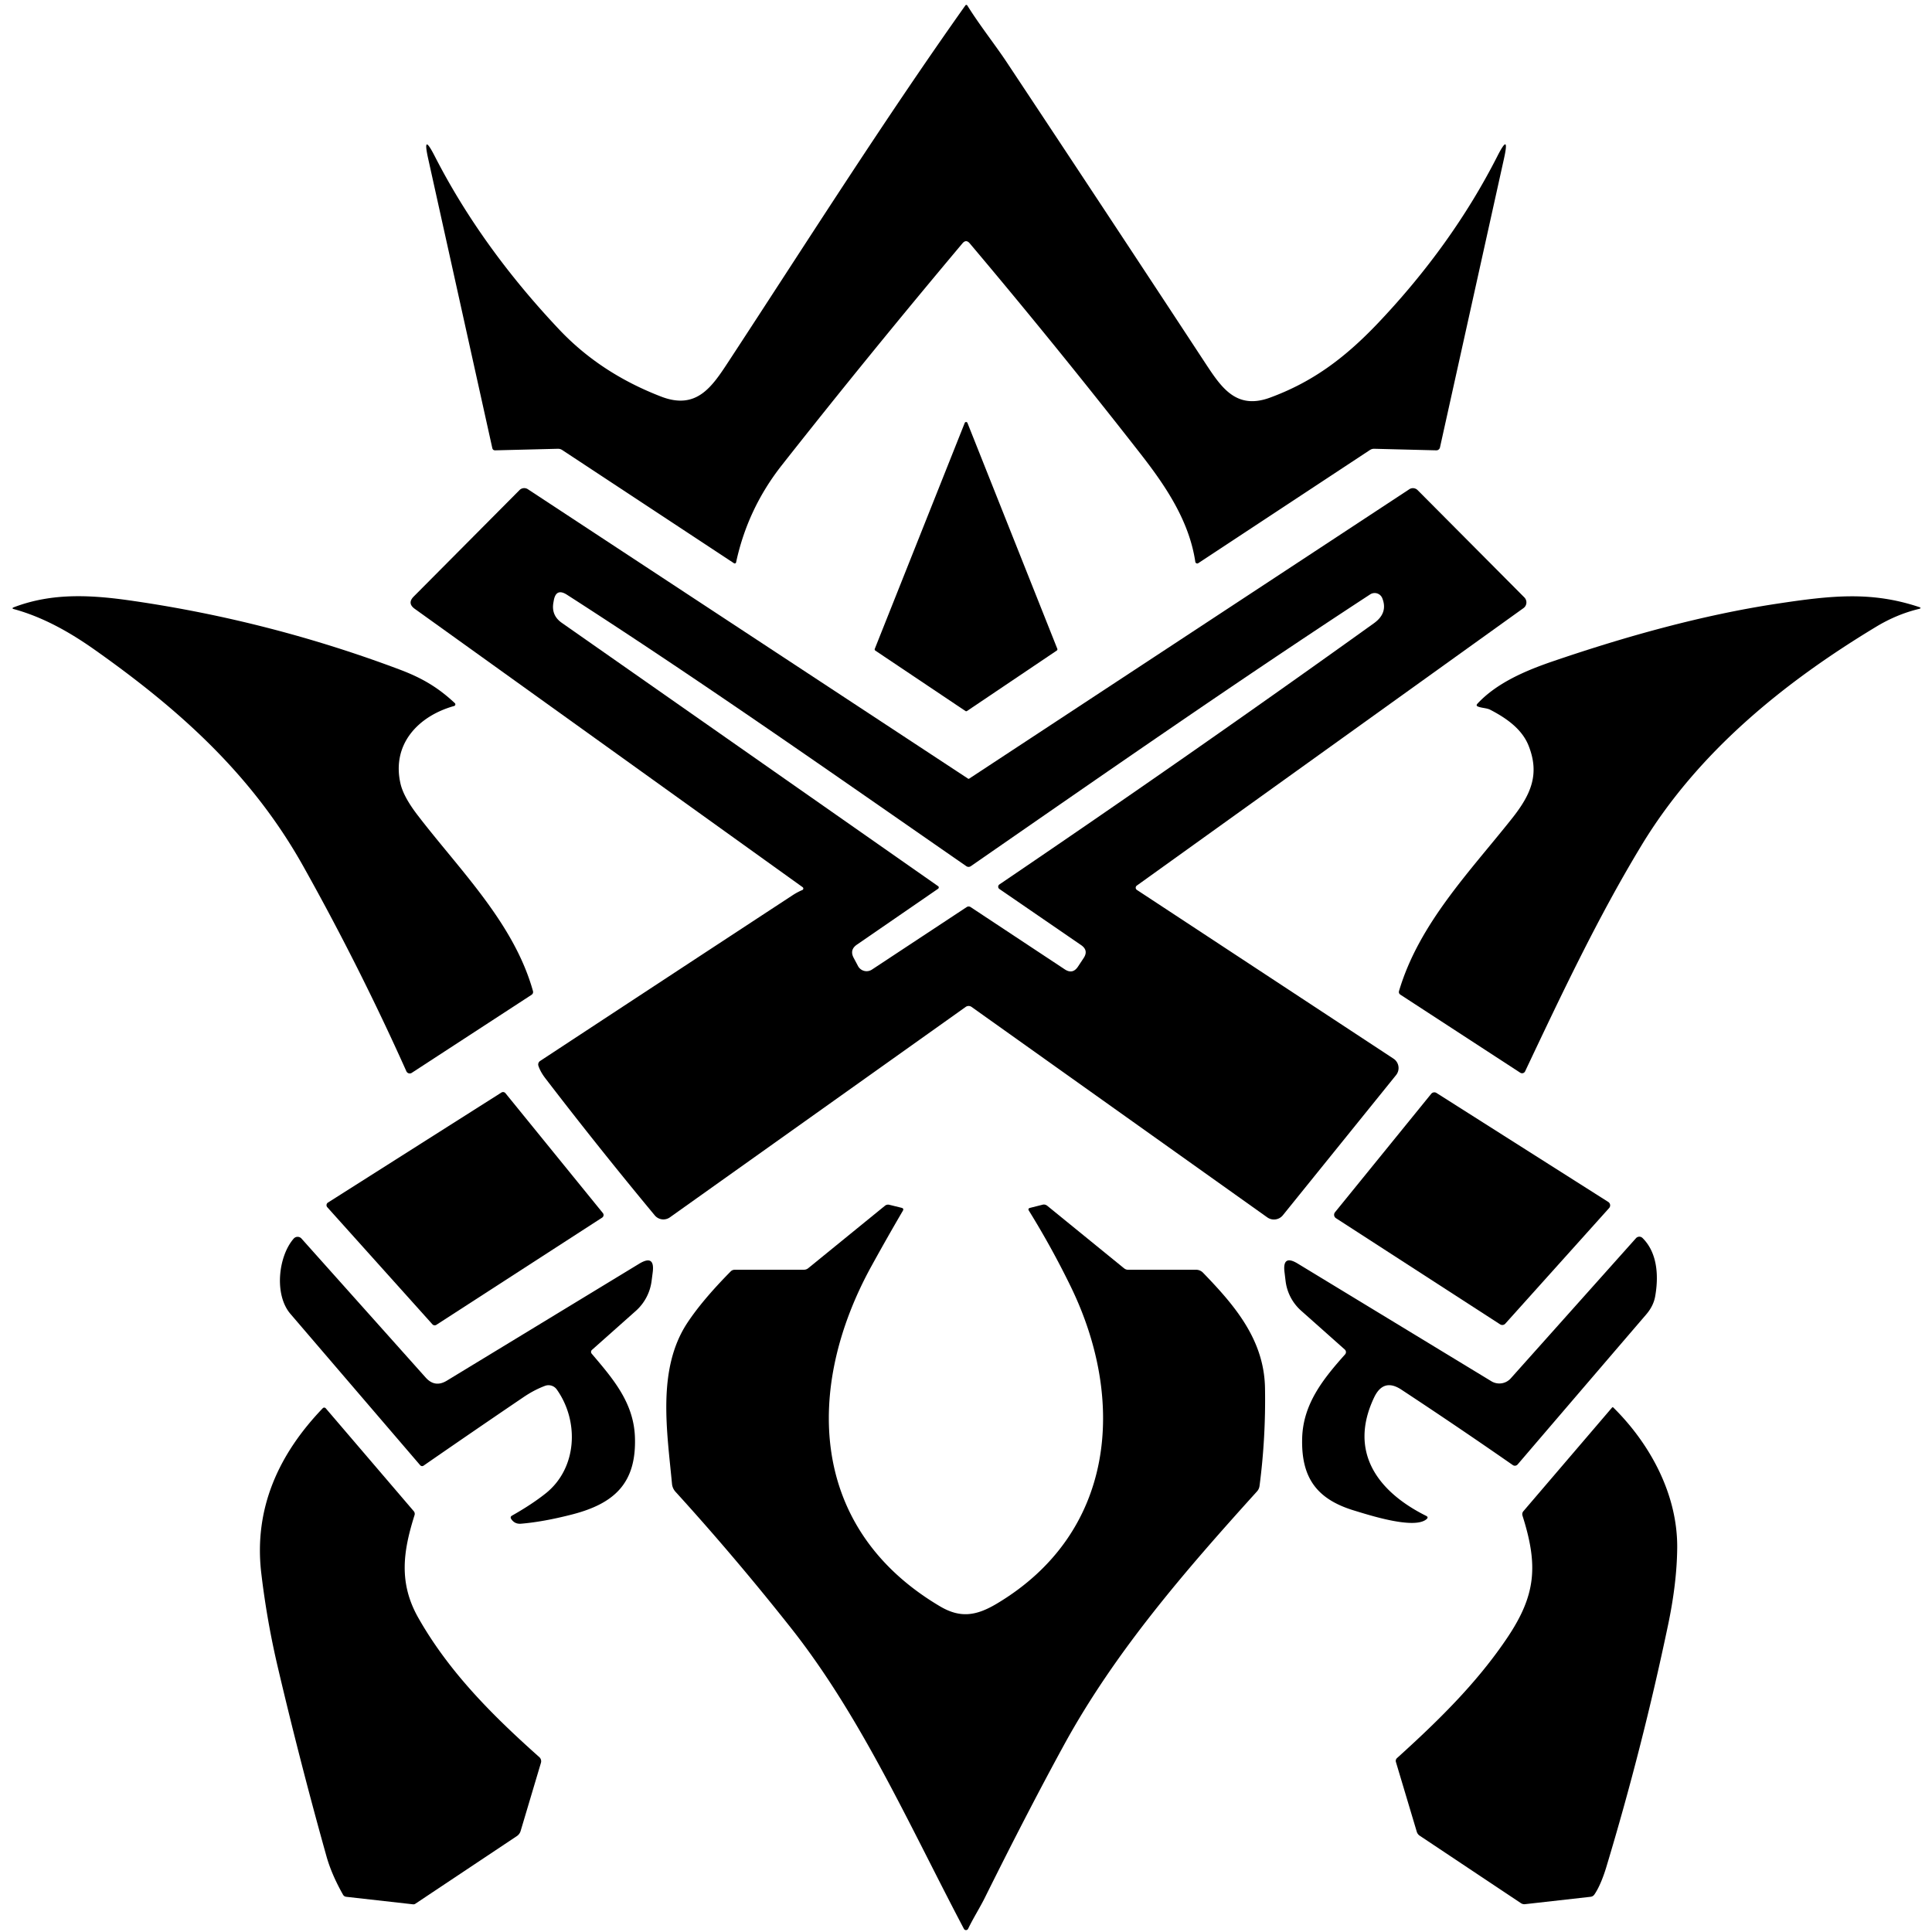 <?xml version="1.0" encoding="UTF-8" standalone="no"?>
<!DOCTYPE svg PUBLIC "-//W3C//DTD SVG 1.1//EN" "http://www.w3.org/Graphics/SVG/1.1/DTD/svg11.dtd">
<svg xmlns="http://www.w3.org/2000/svg" version="1.1" viewBox="0.00 0.00 420.00 420.00">
<path fill="#000000" d="
  M 210.81 52.90
  Q 210.02 51.96 209.23 52.90
  Q 188.72 77.31 170.00 101.08
  Q 162.54 110.54 160.02 122.25
  A 0.30 0.30 0.0 0 1 159.56 122.44
  L 122.22 97.83
  Q 121.79 97.55 121.27 97.56
  L 107.66 97.90
  Q 107.14 97.91 107.02 97.40
  L 93.08 34.49
  Q 91.77 28.59 94.52 33.97
  Q 104.63 53.71 121.59 71.66
  Q 130.56 81.15 143.74 86.22
  C 151.38 89.16 154.73 84.17 158.30 78.72
  C 175.30 52.78 191.94 26.45 209.87 1.17
  A 0.25 0.25 0.0 0 1 210.28 1.18
  C 212.90 5.40 216.37 9.79 218.77 13.40
  Q 240.48 46.12 262.03 78.95
  C 265.48 84.19 268.72 89.15 276.07 86.45
  C 285.30 83.06 292.27 77.89 299.45 70.36
  Q 315.65 53.33 325.50 33.98
  Q 328.27 28.53 326.95 34.50
  L 313.04 97.26
  A 0.81 0.80 -83.1 0 1 312.23 97.90
  L 298.75 97.56
  Q 298.24 97.55 297.81 97.83
  L 260.49 122.43
  A 0.42 0.42 0.0 0 1 259.85 122.14
  C 258.51 113.14 253.29 105.49 247.80 98.47
  Q 229.49 75.03 210.81 52.90
  Z"
/>
<path fill="#000000" d="
  M 229.74 141.42
  L 210.23 154.56
  A 0.32 0.32 0.0 0 1 209.87 154.56
  L 190.28 141.43
  A 0.32 0.32 0.0 0 1 190.17 141.05
  L 209.72 91.95
  A 0.32 0.32 0.0 0 1 210.32 91.95
  L 229.85 141.04
  A 0.32 0.32 0.0 0 1 229.74 141.42
  Z"
/>
<path fill="#000000" d="
  M 247.15 193.46
  L 302.93 230.14
  A 2.44 2.44 0.0 0 1 303.49 233.72
  L 278.88 264.19
  A 2.50 2.49 37.2 0 1 275.50 264.65
  L 211.20 218.89
  A 1.10 1.10 0.0 0 0 209.94 218.89
  L 145.63 264.64
  A 2.44 2.44 0.0 0 1 142.34 264.21
  Q 130.14 249.52 118.56 234.42
  Q 117.47 233.00 117.04 231.68
  A 0.92 0.91 -25.5 0 1 117.41 230.65
  Q 145.37 212.27 172.30 194.62
  Q 173.36 193.93 174.41 193.49
  A 0.36 0.36 0.0 0 0 174.48 192.86
  L 90.17 132.36
  Q 88.48 131.15 89.94 129.68
  L 112.95 106.53
  A 1.44 1.43 39.0 0 1 114.75 106.35
  L 210.45 169.27
  A 0.22 0.22 0.0 0 0 210.69 169.27
  L 306.37 106.36
  A 1.44 1.43 50.9 0 1 308.18 106.55
  L 331.38 129.87
  A 1.54 1.53 49.7 0 1 331.19 132.20
  L 247.13 192.52
  A 0.57 0.57 0.0 0 0 247.15 193.46
  Z
  M 203.93 192.64
  A 0.35 0.34 -45.3 0 1 203.93 193.21
  L 186.28 205.36
  Q 184.65 206.48 185.58 208.23
  L 186.52 210.00
  A 2.11 2.11 0.0 0 0 189.55 210.78
  L 210.15 197.19
  A 0.78 0.77 -44.5 0 1 211.00 197.19
  L 231.46 210.72
  Q 233.19 211.87 234.34 210.14
  L 235.57 208.28
  Q 236.69 206.60 235.03 205.46
  L 217.26 193.26
  A 0.60 0.60 0.0 0 1 217.26 192.27
  Q 258.50 164.31 298.69 135.48
  Q 301.79 133.25 300.49 130.03
  A 1.78 1.78 0.0 0 0 297.87 129.21
  C 268.56 148.36 239.78 168.40 211.05 188.30
  A 0.86 0.86 0.0 0 1 210.07 188.30
  C 181.36 168.41 152.68 148.21 123.25 129.29
  Q 120.90 127.78 120.39 130.52
  L 120.31 130.97
  Q 119.80 133.77 122.13 135.40
  L 203.93 192.64
  Z"
/>
<path fill="#000000" d="
  M 20.51 141.20
  C 15.01 137.32 9.26 134.13 3.04 132.42
  Q 2.41 132.25 3.02 132.01
  C 11.54 128.76 20.17 129.35 28.98 130.64
  Q 58.84 134.99 87.03 145.61
  C 91.88 147.45 95.31 149.52 98.87 152.85
  A 0.37 0.37 0.0 0 1 98.72 153.48
  C 90.96 155.64 85.09 161.77 87.07 170.38
  Q 87.73 173.23 90.76 177.18
  C 100.05 189.29 111.70 200.65 115.85 215.40
  Q 116.01 215.96 115.53 216.28
  L 89.51 233.23
  A 0.80 0.80 0.0 0 1 88.34 232.88
  Q 78.17 210.18 65.94 188.34
  C 54.75 168.34 38.98 154.24 20.51 141.20
  Z"
/>
<path fill="#000000" d="
  M 337.73 143.71
  C 353.39 138.37 369.95 133.72 386.31 131.24
  C 398.25 129.43 406.84 128.53 417.15 131.95
  Q 417.88 132.20 417.14 132.38
  Q 412.33 133.55 407.89 136.23
  C 387.80 148.35 369.11 163.50 356.82 183.82
  C 347.28 199.57 339.38 216.34 331.54 232.91
  A 0.73 0.73 0.0 0 1 330.49 233.20
  L 304.46 216.25
  Q 303.98 215.94 304.15 215.39
  C 308.49 200.82 319.40 189.63 328.62 178.02
  C 332.82 172.74 334.77 168.32 332.30 162.10
  C 330.85 158.45 327.43 156.10 324.01 154.32
  C 323.22 153.90 322.22 153.95 321.32 153.61
  Q 320.79 153.40 321.18 152.98
  C 325.39 148.44 331.70 145.76 337.73 143.71
  Z"
/>
<path fill="#000000" d="
  M 71.29 261.43
  L 109.00 237.51
  A 0.67 0.67 0.0 0 1 109.88 237.65
  L 131.06 263.71
  A 0.67 0.67 0.0 0 1 130.90 264.70
  L 94.86 288.01
  A 0.67 0.67 0.0 0 1 94.00 287.89
  L 71.15 262.44
  A 0.67 0.67 0.0 0 1 71.29 261.43
  Z"
/>
<path fill="#000000" d="
  M 326.11 287.90
  L 290.42 264.82
  A 0.88 0.88 0.0 0 1 290.22 263.53
  L 311.13 237.79
  A 0.88 0.88 0.0 0 1 312.28 237.60
  L 349.62 261.29
  A 0.88 0.88 0.0 0 1 349.81 262.62
  L 327.24 287.75
  A 0.88 0.88 0.0 0 1 326.11 287.90
  Z"
/>
<path fill="#000000" d="
  M 245.29 276.04
  L 260.00 276.03
  A 2.13 2.10 -21.8 0 1 261.52 276.67
  C 268.28 283.66 274.82 291.15 275.00 301.75
  Q 275.19 312.52 273.81 323.04
  A 2.19 2.17 70.0 0 1 273.27 324.21
  C 257.70 341.43 242.42 359.03 231.32 379.31
  Q 223.50 393.61 214.10 412.54
  C 213.04 414.68 211.56 417.01 210.46 419.30
  A 0.51 0.51 0.0 0 1 209.55 419.32
  C 197.80 397.04 187.24 373.21 171.89 353.83
  Q 159.72 338.44 146.84 324.29
  A 2.98 2.95 21.2 0 1 146.09 322.61
  C 145.01 311.10 142.80 297.68 149.38 287.64
  Q 152.63 282.69 158.85 276.39
  Q 159.20 276.04 159.70 276.04
  L 174.74 276.03
  Q 175.29 276.03 175.71 275.69
  L 192.38 262.12
  A 1.10 1.09 32.2 0 1 193.33 261.91
  L 195.97 262.56
  Q 196.57 262.70 196.26 263.23
  Q 192.77 269.20 189.45 275.23
  C 174.91 301.65 175.78 332.28 204.31 349.18
  C 208.77 351.83 212.23 351.29 216.73 348.60
  C 242.37 333.29 244.92 304.68 232.79 279.73
  Q 228.65 271.23 223.68 263.20
  Q 223.38 262.72 223.93 262.58
  L 226.62 261.90
  Q 227.20 261.75 227.67 262.13
  L 244.34 275.70
  Q 244.75 276.04 245.29 276.04
  Z"
/>
<path fill="#000000" d="
  M 292.41 294.43
  A 0.75 0.74 42.0 0 0 292.35 293.38
  L 282.85 284.93
  A 10.29 10.28 -72.8 0 1 279.48 278.52
  L 279.24 276.54
  Q 278.76 272.65 282.11 274.69
  L 324.21 300.27
  A 3.33 3.33 0.0 0 0 328.42 299.65
  L 355.65 269.17
  A 0.98 0.98 0.0 0 1 357.07 269.13
  C 360.29 272.31 360.62 277.32 359.82 281.82
  Q 359.45 283.91 357.87 285.75
  Q 343.77 302.18 329.92 318.36
  A 0.79 0.78 -52.5 0 1 328.88 318.50
  Q 316.82 310.11 304.64 302.09
  Q 300.75 299.53 298.72 303.80
  C 293.07 315.68 299.56 324.32 310.04 329.54
  Q 310.60 329.82 310.13 330.24
  C 307.49 332.58 297.52 329.33 294.32 328.36
  C 286.16 325.87 282.84 321.15 283.08 312.61
  C 283.29 305.15 287.71 299.70 292.41 294.43
  Z"
/>
<path fill="#000000" d="
  M 128.63 294.28
  C 133.24 299.71 137.78 304.91 138.03 312.46
  C 138.37 322.44 133.54 326.87 124.37 329.23
  Q 118.11 330.84 113.27 331.24
  Q 111.88 331.36 111.13 330.21
  Q 110.84 329.75 111.31 329.48
  Q 115.64 327.03 118.64 324.64
  C 125.48 319.18 125.96 308.99 121.03 302.05
  A 2.20 2.19 61.6 0 0 118.46 301.28
  Q 116.09 302.17 113.76 303.76
  Q 102.89 311.13 92.08 318.62
  A 0.56 0.55 52.2 0 1 91.34 318.52
  Q 77.27 302.12 63.14 285.63
  C 59.53 281.42 60.53 273.04 63.85 269.26
  A 1.13 1.13 0.0 0 1 65.54 269.25
  L 92.54 299.47
  Q 94.55 301.72 97.13 300.15
  L 138.96 274.72
  Q 142.41 272.63 141.89 276.63
  L 141.65 278.48
  A 10.50 10.49 -17.2 0 1 138.22 284.98
  L 128.68 293.46
  A 0.60 0.59 48.9 0 0 128.63 294.28
  Z"
/>
<path fill="#000000" d="
  M 89.94 328.51
  A 0.90 0.90 0.0 0 1 90.12 329.37
  C 87.63 337.26 86.62 344.11 90.96 351.74
  C 97.70 363.60 107.18 373.02 117.24 381.98
  A 1.21 1.21 0.0 0 1 117.59 383.24
  L 113.18 398.04
  A 2.06 2.04 -8.8 0 1 112.36 399.15
  L 90.29 413.86
  A 0.76 0.71 30.2 0 1 89.77 413.98
  L 75.28 412.35
  Q 74.79 412.29 74.56 411.87
  Q 72.07 407.47 70.96 403.50
  Q 65.25 383.12 60.41 362.51
  Q 58.02 352.36 56.80 342.00
  C 55.14 327.91 60.60 316.10 70.16 306.14
  A 0.44 0.44 0.0 0 1 70.82 306.16
  L 89.94 328.51
  Z"
/>
<path fill="#000000" d="
  M 349.17 405.98
  C 348.61 407.83 347.71 410.24 346.62 411.83
  Q 346.31 412.29 345.75 412.35
  L 331.54 413.95
  A 1.34 1.31 57.6 0 1 330.65 413.74
  L 308.61 399.05
  A 1.57 1.56 8.9 0 1 308.00 398.22
  L 303.46 383.04
  A 0.82 0.81 -29.9 0 1 303.69 382.20
  C 312.50 374.23 321.02 365.95 327.71 355.97
  C 333.92 346.70 334.41 340.30 330.98 329.50
  Q 330.81 328.94 331.19 328.50
  L 350.43 306.01
  Q 350.58 305.84 350.74 306.00
  C 358.83 314.00 364.71 325.00 364.61 336.50
  C 364.56 341.84 363.84 347.42 362.65 353.12
  Q 357.06 379.84 349.17 405.98
  Z"
/>
</svg>
